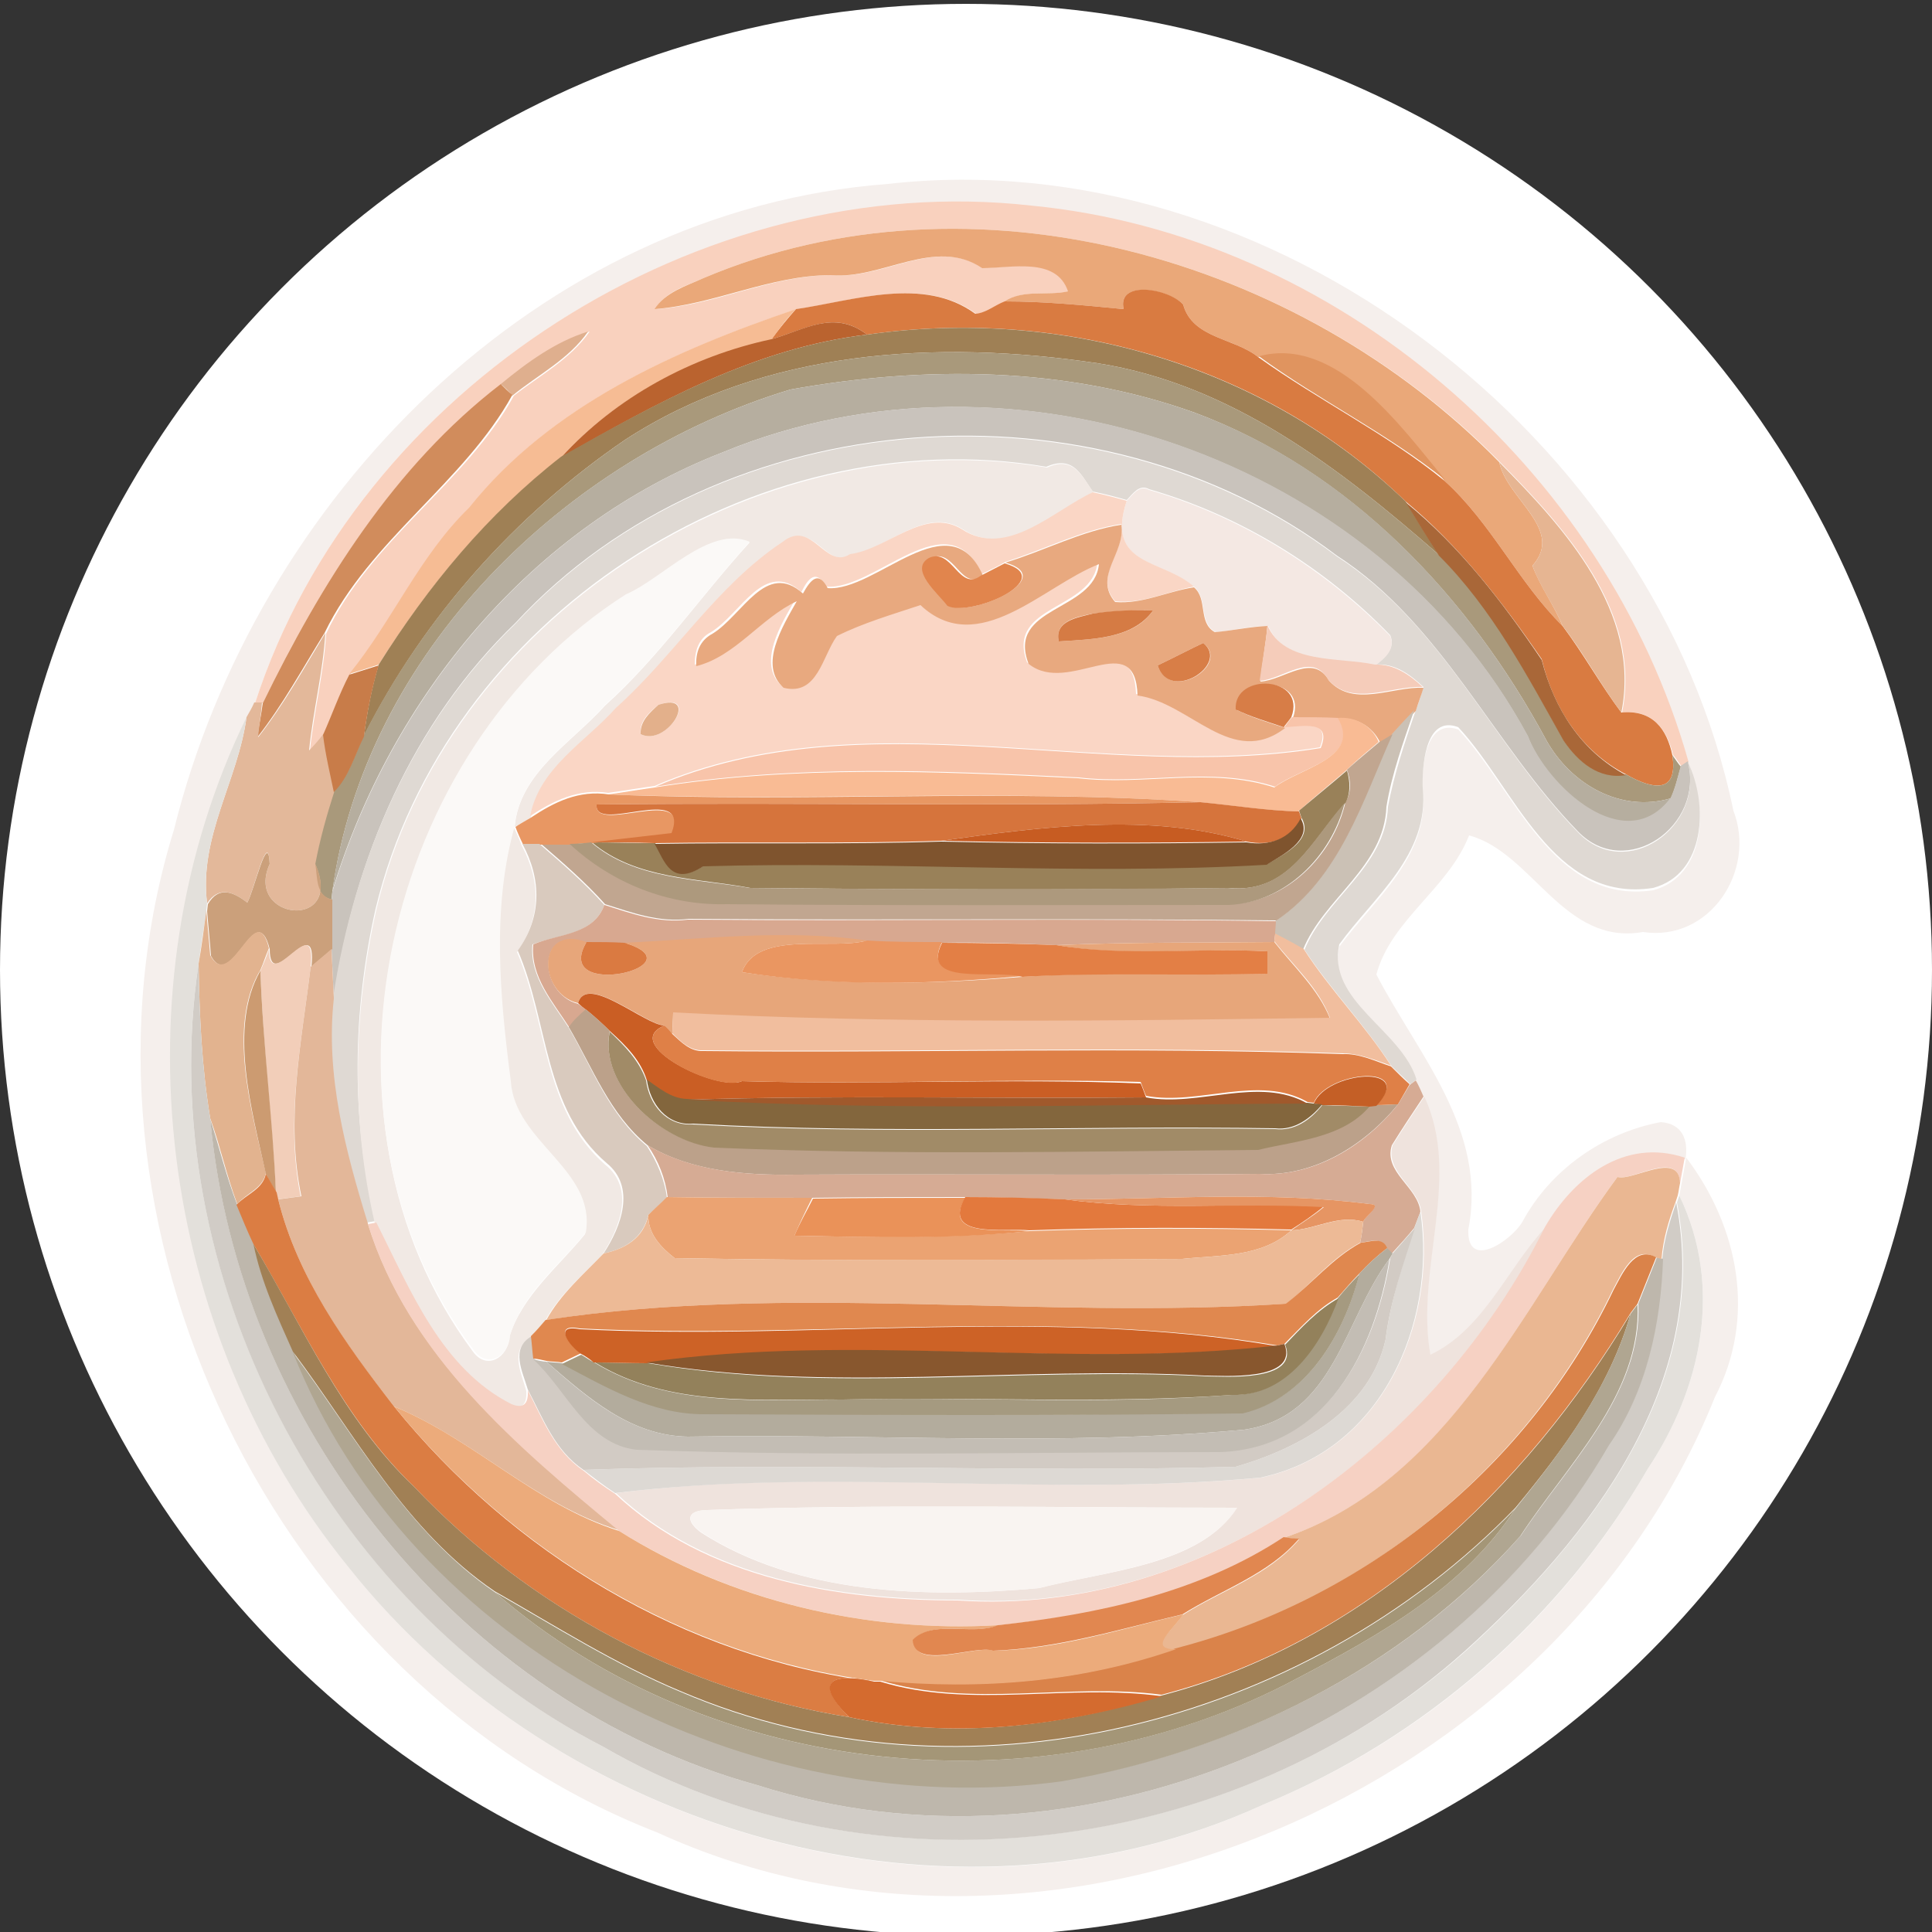 <?xml version="1.0" encoding="utf-8"?>
<!-- Generator: Adobe Illustrator 26.0.3, SVG Export Plug-In . SVG Version: 6.00 Build 0)  -->
<svg version="1.1" id="Layer_1" xmlns="http://www.w3.org/2000/svg" xmlns:xlink="http://www.w3.org/1999/xlink" x="0px" y="0px"
	 viewBox="0 0 250 250" style="enable-background:new 0 0 250 250;" xml:space="preserve">
<rect x="0" y="0" width="250" height="250" fill="#333333" stroke="none"/>
<style type="text/css">
	.st0{fill:#FFFFFF;}
	.st1{fill:#F5EFEC;}
	.st2{fill:#F9D1BE;}
	.st3{fill:#EAA879;}
	.st4{fill:#D97B41;}
	.st5{fill:#F6BC94;}
	.st6{fill:#BA632F;}
	.st7{fill:#9F8055;}
	.st8{fill:#DFAF8E;}
	.st9{fill:#E0945F;}
	.st10{fill:#A9997B;}
	.st11{fill:#B6AE9F;}
	.st12{fill:#D18C5C;}
	.st13{fill:#C9C3BC;}
	.st14{fill:#DFD9D3;}
	.st15{fill:#F1E9E4;}
	.st16{fill:#E6B592;}
	.st17{fill:#F4E8E3;}
	.st18{fill:#FAD6C5;}
	.st19{fill:#A96738;}
	.st20{fill:#E8A97F;}
	.st21{fill:#FBF9F7;}
	.st22{fill:#E1854D;}
	.st23{fill:#D57B44;}
	.st24{fill:#F5CCBA;}
	.st25{fill:#E3B89A;}
	.st26{fill:#D87E47;}
	.st27{fill:#C87C49;}
	.st28{fill:#D77D47;}
	.st29{fill:#E3B08B;}
	.st30{fill:#CBC1B5;}
	.st31{fill:#E3E0DB;}
	.st32{fill:#F8C4AA;}
	.st33{fill:#F9BB94;}
	.st34{fill:#C1A690;}
	.st35{fill:#998159;}
	.st36{fill:#E89763;}
	.st37{fill:#D6743C;}
	.st38{fill:#AD997D;}
	.st39{fill:#7F542E;}
	.st40{fill:#C75C22;}
	.st41{fill:#D9CABE;}
	.st42{fill:#CBA07B;}
	.st43{fill:#D8A890;}
	.st44{fill:#E2B38F;}
	.st45{fill:#E7A67A;}
	.st46{fill:#F1BE9E;}
	.st47{fill:#F2CEB9;}
	.st48{fill:#DA7A41;}
	.st49{fill:#EA9661;}
	.st50{fill:#E37F45;}
	.st51{fill:#E3B799;}
	.st52{fill:#D1CCC6;}
	.st53{fill:#CC9B71;}
	.st54{fill:#CA5E24;}
	.st55{fill:#BCA18A;}
	.st56{fill:#DF8047;}
	.st57{fill:#A18B67;}
	.st58{fill:#C45F26;}
	.st59{fill:#83663D;}
	.st60{fill:#D6AB94;}
	.st61{fill:#A0592C;}
	.st62{fill:#EFE3DD;}
	.st63{fill:#BEB7AC;}
	.st64{fill:#F6D1C3;}
	.st65{fill:#EAB792;}
	.st66{fill:#DB7D43;}
	.st67{fill:#EBA372;}
	.st68{fill:#EA9259;}
	.st69{fill:#E3793D;}
	.st70{fill:#E69563;}
	.st71{fill:#EDBA96;}
	.st72{fill:#DDD9D4;}
	.st73{fill:#D2CBC4;}
	.st74{fill:#E0884F;}
	.st75{fill:#A18055;}
	.st76{fill:#B3AC9D;}
	.st77{fill:#DA834A;}
	.st78{fill:#C3BDB4;}
	.st79{fill:#A59A80;}
	.st80{fill:#93815B;}
	.st81{fill:#B0A691;}
	.st82{fill:#CD6226;}
	.st83{fill:#88572E;}
	.st84{fill:#ECAB7B;}
	.st85{fill:#F9F4F1;}
	.st86{fill:#A49677;}
	.st87{fill:#E18750;}
	.st88{fill:#D46B2F;}
</style>
<circle class="st0" cx="125" cy="125.5" r="125"/>
<g id="_x23_f5efecff">
	<path class="st1" d="M114.9,23.8c49.6-5.6,99.4,32.7,109.4,81.1c3,7.7-3,17-11.7,15.7c-10.3,1.8-14.3-10.3-22.5-12.5
		c-2.7,6.9-10.1,10.9-12,18c5.4,10.4,14.4,20.1,11.9,33c-0.2,5.4,5.6,1.4,7-1c3.6-6.7,10.4-11.5,17.9-12.9c2.8,0.2,3.6,2.3,3.2,4.8
		c-7.8-2.6-14.5,2.5-18.1,9c-5,5.4-8,13.2-14.9,16.5c-2.1-11,4-22.9-0.8-33.4c-0.3-0.5-0.8-1.6-1-2.1c-2-6.5-11.6-10.2-10-17.5
		c4.5-6.1,11.7-11.7,10.8-20.2c-0.2-2.4,0.2-9.5,4.6-7.9c7.3,7.7,12.2,22.7,25.2,20.8c6.8-1.8,7.2-10.8,4.5-16.3
		c-10.6-38.1-45.5-68.3-85.1-72C90.7,21.8,46.2,50.1,33,91c-0.3,0.5-0.8,1.4-1,1.9c-17.2,35.3-11.5,79.6,13.2,110
		c27.2,34.2,77.8,49.3,118.3,30.6c20.8-8.5,38.5-23.9,49.7-43.4c7-10.5,9.8-23.6,4.1-35.4c0.1-0.4,0.2-1.2,0.3-1.6
		c0.2-1.1,0.4-2.2,0.6-3.3c6.8,9,9.1,20.7,3.7,31c-20.6,51.3-86,79.6-136.9,56.3c-49.6-19.3-78.2-78.9-62.5-129.7
		C33.1,64.6,69.6,27.2,114.9,23.8z"/>
</g>
<g id="_x23_f9d1beff">
	<path class="st2" d="M33,91c13.2-40.9,57.7-69.2,100.4-64.4c39.6,3.8,74.4,34,85.1,72l-0.9,0.6c-0.3-0.4-0.8-1.2-1.1-1.5
		c-0.8-3.3-2.6-5.9-6.6-5.5c2.6-13-7.4-23.9-15.8-32.4C168.1,33.3,125.9,21.2,91,36c-2.2,1-4.9,1.7-6.2,4c7.8-0.5,15-4.4,22.9-4.4
		c6.6,0.6,13.4-5,19.5-0.9c3.6-0.1,9.6-1.6,11.1,3c-2.6,0.6-5.8-0.3-8.2,1.3c-1.2,0.5-2.4,1.5-3.8,1.6c-6.7-4.9-15.7-1.7-23.2-0.6
		c-15.6,5.3-31.8,12.4-42.3,25.7c-6.4,6.3-10,14.6-15.5,21.6c-1.3,2.5-2.2,5.2-3.3,7.7c-0.6,0.7-1.2,1.5-1.9,2.2
		c0.5-5.1,1.8-10.1,2.1-15.2c5.7-12.1,18.1-19.5,24.3-30.8c3.3-2.6,7.3-4.7,9.8-8.3c-4.2,1.3-7.9,4-11.3,6.8
		C51,60.3,41.5,75.6,34,91L33,91z"/>
</g>
<g id="_x23_eaa879ff">
	<path class="st3" d="M91,36c34.9-14.8,77.1-2.7,103,23.8c1,4.8,8.5,8.7,4.3,13.4c1,2.7,2.8,5.1,3.9,7.8
		c-5.7-5.6-9.2-13.3-15.3-18.8c-5.6-6.9-14.1-18.7-24.1-16c-3.1-2.5-8.5-2.4-9.7-6.8c-1.9-2-8.6-3.2-7.7,0.6c-5.1-0.5-10.3-1-15.4-1
		c2.4-1.6,5.6-0.7,8.2-1.3c-1.5-4.5-7.4-3-11.1-3c-6.1-4.1-13,1.5-19.5,0.9c-7.9,0-15.1,3.8-22.9,4.4C86.1,37.8,88.8,37,91,36z"/>
</g>
<g id="_x23_d97b41ff">
	<path class="st4" d="M103,40c7.5-1.1,16.5-4.3,23.2,0.6c1.4-0.1,2.5-1.1,3.8-1.6c5.2,0,10.3,0.5,15.4,1c-0.9-3.8,5.8-2.7,7.7-0.6
		c1.2,4.4,6.6,4.3,9.7,6.8c7.8,5.6,16.6,9.9,24.1,16c6.1,5.5,9.6,13.2,15.3,18.8c2.7,3.6,4.9,7.6,7.6,11.2c4.1-0.4,5.9,2.2,6.6,5.5
		c0.8,5.2-2.7,4.4-6,2.5c-5.8-3-9.4-8.6-10.9-14.9c-5-7.3-10.7-14.7-17.6-20.4c-18.3-17.8-44.7-25.2-69.7-21.6
		c-4.3-3.3-8-0.6-12.4,0.6C100.8,42.6,101.9,41.2,103,40z"/>
</g>
<g id="_x23_f6bc94ff">
	<path class="st5" d="M60.7,65.7C71.3,52.4,87.4,45.3,103,40c-1.2,1.2-2.2,2.6-3.2,4c-10.2,2.2-20.1,7.4-27.2,15.2
		C63.1,66.5,55.4,75.9,49,86c-1.2,0.4-2.5,0.8-3.8,1.2C50.8,80.3,54.3,71.9,60.7,65.7z"/>
</g>
<g id="_x23_ba632fff">
	<path class="st6" d="M99.8,43.9c4.3-1.2,8.1-3.9,12.4-0.6C97.8,45,85,52.1,72.6,59.2C79.7,51.4,89.5,46.1,99.8,43.9z"/>
</g>
<g id="_x23_9f8055ff">
	<path class="st7" d="M112.2,43.3c25.1-3.6,51.4,3.9,69.7,21.6c1.4,2.3,2.8,4.6,4.3,6.9C173.4,60.6,159.3,49.7,142,47
		c-20.7-3.1-43.1-1.8-61.1,9.9c-14.2,9.7-26,22.9-33.8,38.3c0.4-3.1,1-6.2,1.9-9.2c6.4-10.2,14.1-19.5,23.6-26.9
		C85,52.1,97.8,45,112.2,43.3z"/>
</g>
<g id="_x23_dfaf8eff">
	<path class="st8" d="M64.8,49.7c3.4-2.8,7.1-5.5,11.3-6.8c-2.5,3.6-6.5,5.6-9.8,8.3C66,50.8,65.2,50,64.8,49.7z"/>
</g>
<g id="_x23_e0945fff">
	<path class="st9" d="M162.9,46.1c10-2.7,18.4,9.1,24.1,16C179.4,56,170.7,51.8,162.9,46.1z"/>
</g>
<g id="_x23_a9997bff">
	<path class="st10" d="M80.9,56.9c18-11.7,40.4-13,61.1-9.9c17.3,2.7,31.4,13.6,44.2,24.8c7,6.9,11.4,15.5,16.1,23.9
		c1.9,2.8,4.6,5.1,8.1,4.5c3.3,1.9,6.8,2.7,6-2.5c0.3,0.4,0.8,1.2,1.1,1.5c-0.4,1.4-0.7,2.8-1.3,4.1c-6.5,1.9-12.9-1.8-16.1-7.5
		c-10-18.6-25.4-34.9-45.5-42.4c-16.7-6-35-6.1-52.3-3c-29.2,8.8-55.1,34.2-59.3,65l-0.1,1c-2.2-0.5-1.9-2.9-2.2-4.6
		c0.6-3.2,1.5-6.4,2.5-9.5c2-1.9,2.7-4.7,3.9-7.2C54.9,79.8,66.7,66.6,80.9,56.9z"/>
</g>
<g id="_x23_b6ae9fff">
	<path class="st11" d="M102.3,50.4c17.3-3.1,35.6-3,52.3,3c20.1,7.4,35.5,23.8,45.5,42.4c3.2,5.7,9.6,9.4,16.1,7.5
		c-5.9,7.9-16.1-1.5-18.5-8C178.3,59.4,131.2,43,93.6,58.5c-24.8,9.6-43,31.7-50.6,56.8C47.3,84.5,73.1,59.2,102.3,50.4z"/>
</g>
<g id="_x23_d18c5cff">
	<path class="st12" d="M34,91C41.5,75.6,51,60.3,64.8,49.7c0.4,0.4,1.1,1.1,1.5,1.4c-6.2,11.3-18.5,18.8-24.3,30.8
		c-2.8,4.5-5.4,9.3-8.7,13.5C33.5,93.9,33.8,92.5,34,91z"/>
</g>
<g id="_x23_c9c3bcff">
	<path class="st13" d="M93.6,58.5c37.6-15.5,84.7,0.8,104.1,36.7c2.5,6.5,12.6,15.9,18.5,8c0.6-1.3,0.9-2.7,1.3-4.1l0.9-0.6
		c2.2,8.4-8,15.5-14.2,9.1c-11-11.3-17.6-26.9-31.2-35.7c-31-23.5-79.7-20.1-106.3,8.7c-13.3,12.8-20.9,30.5-23.5,48.6
		c-0.1-2.1-0.2-4.3-0.3-6.4c0-1.6,0-4.8,0-6.4l0.1-1C50.6,90.3,68.8,68.1,93.6,58.5z"/>
</g>
<g id="_x23_dfd9d3ff">
	<path class="st14" d="M66.7,80.7C93.3,51.9,141.9,48.5,173,72c13.7,8.8,20.2,24.4,31.2,35.7c6.2,6.5,16.4-0.7,14.2-9.1
		c2.7,5.5,2.3,14.5-4.5,16.3c-13,2-17.9-13-25.2-20.8c-4.4-1.7-4.7,5.5-4.6,7.9c0.9,8.6-6.4,14.1-10.8,20.2c-1.6,7.4,8,11,10,17.5
		l-0.8,0.6c-0.8-0.8-1.6-1.5-2.4-2.3c-3.4-5.3-7.9-9.9-11.3-15.1c2.7-6.7,10.5-10.7,10.8-18.5c0.8-4.3,2.2-8.4,3.6-12.5
		c0.4-1,0.7-2,1-3c-1.7-1.6-3.7-3.1-6.2-2.9c1.2-0.9,2.6-2.1,1.9-3.8c-8.5-8.8-19.4-15.5-31.2-18.9c-1.3-0.7-2.1,0.6-2.9,1.4
		c-1.4-0.4-2.9-0.8-4.4-1.1c-1.4-1.9-2.4-4.8-6-3.2c-38-6.4-77.8,19.7-86.8,57.2c-3,13.3-3.2,27.2,0,40.4l-1.1,0.2
		c-2.9-9.4-5.5-19.1-4.4-29.1C45.8,111.2,53.4,93.5,66.7,80.7z"/>
</g>
<g id="_x23_f1e9e4ff">
	<path class="st15" d="M48.7,117.7c8.9-37.4,48.8-63.6,86.8-57.2c3.5-1.6,4.6,1.3,6,3.2c-5,2.3-11.1,8.7-16.9,4.8
		c-4.8-3.1-9.7,2.5-14.4,3.3c-3.2,2.1-4.9-4.6-8.7-1.6C92.8,76,87.3,85,79.8,91.8c-3.9,4.4-9.9,7.7-11.1,14
		c-0.5,0.3-1.6,0.9-2.1,1.2c0.6-7,7.4-10.9,11.7-15.7c7-6.3,12.4-14.2,18.7-21.1c-5.2-2.2-11.3,4.8-16,6.8
		c-31.3,19.9-42.3,67.7-19.8,97.9c1.8,2.5,4.6,0.7,4.7-1.9c1.7-5.4,6.4-9.1,9.8-13.3c1.4-8.1-9.2-11.6-9.7-19.6
		c-1.3-10.8-2.5-22.4,0.5-33c0.3,0.6,0.8,1.7,1,2.3c2.5,4.6,2.5,9.5-0.6,13.8c4,9.2,3.3,20.4,11.4,27.5c3.9,3.1,1.9,8.2-0.4,11.7
		c-2.6,2.7-5.6,5.2-7.4,8.6c-0.7,0.7-1.3,1.4-1.9,2.1c-2.7,1.7-1.1,4.6-0.5,6.9c0.1,1.8-0.6,2.4-2.1,1.8
		c-9.2-4.7-13.2-14.8-17.5-23.5C45.4,144.9,45.7,131,48.7,117.7z"/>
</g>
<g id="_x23_e6b592ff">
	<path class="st16" d="M194,59.8c8.4,8.5,18.4,19.4,15.8,32.4c-2.7-3.6-4.8-7.6-7.6-11.2c-1.1-2.7-2.9-5-3.9-7.8
		C202.5,68.5,195,64.6,194,59.8z"/>
</g>
<g id="_x23_f4e8e3ff">
	<path class="st17" d="M145.8,64.8c0.8-0.8,1.6-2.1,2.9-1.4c11.8,3.4,22.6,10.1,31.2,18.9c0.7,1.7-0.7,2.9-1.9,3.8
		c-4.6-1-11.7,0-13.9-5.1c-2.3,0-4.5,0.6-6.8,0.8c-2.2-1.2-1-4.2-2.7-5.8C150.3,72.3,143,73.3,145.8,64.8z"/>
</g>
<g id="_x23_fad6c5ff">
	<path class="st18" d="M124.5,68.5c5.8,3.8,11.9-2.5,16.9-4.8c1.5,0.3,2.9,0.7,4.4,1.1c-2.8,8.5,4.6,7.5,8.7,11.1
		c-3.4,0.6-6.7,2.3-10.2,1.9c-2.9-3.3,1.4-6.4,0.8-10c-5.2,0.8-9.9,3.3-15,4.9c-1,0.6-2.1,1.1-3.1,1.6c-4.3-9.8-13.8,2.2-20.1,1.6
		c-1.3-2.3-2.3-1.1-3.2,0.7c-4.8-4.3-7.8,2.8-11.7,5.2c-1.6,0.8-2.1,2.4-2.1,4.2c5.2-1.3,8.3-6.2,13-8.4c-1.8,3.1-5,8.3-1.7,11.2
		c4.4,1.2,5-4.1,6.9-6.7c3.5-1.7,7.2-2.8,10.8-4c7.6,7,15.9-2.5,23.1-5.3c-0.6,6.2-11.9,5.4-9.1,12.9c5.1,4.2,13.8-4.9,14.1,4.1
		c6.7,0.9,12.1,9.5,19.1,4.2c2.4-0.1,6.2-1,4.7,2.7c-28.2,4.6-59.1-6.7-86.1,5c-1.5,0.2-4.5,0.7-6,0.9c-3.8-0.6-7.1,1-10.1,3
		c1.2-6.3,7.2-9.6,11.1-14c7.6-6.8,13-15.8,21.6-21.5c3.8-3,5.5,3.7,8.7,1.6C114.8,71.1,119.7,65.5,124.5,68.5 M85.2,91.2
		c-1.2,1-2.5,2.1-2.3,3.8C86.3,96.7,90.8,89.3,85.2,91.2z"/>
</g>
<g id="_x23_a96738ff">
	<path class="st19" d="M181.9,65c7,5.7,12.6,13,17.6,20.4c1.6,6.3,5.1,11.8,10.9,14.9c-3.5,0.6-6.2-1.7-8.1-4.5
		c-4.7-8.4-9.2-17-16.1-23.9C184.7,69.6,183.3,67.3,181.9,65z"/>
</g>
<g id="_x23_e8a97fff">
	<path class="st20" d="M130.1,72.8c5-1.5,9.8-4.1,15-4.9c0.6,3.6-3.7,6.7-0.8,10c3.5,0.3,6.8-1.4,10.2-1.9c1.8,1.5,0.5,4.6,2.7,5.8
		c2.3-0.2,4.5-0.7,6.8-0.8c-0.2,2.4-0.7,4.8-0.9,7.2c3.1-0.2,6.8-3.8,8.9-0.1c3.2,3.5,8.2,0.7,12.2,0.9c-0.3,1-0.7,2-1,3
		c-1,1-2,2.1-2.9,3.1c-0.4,0.2-1.2,0.7-1.7,1c-1-2.1-3.1-3.3-5.3-3.1c-2-0.1-4-0.1-6-0.1c2-5.4-7.4-5.8-7.2-1c2,1,4.1,1.6,6.2,2.3
		c-6.9,5.3-12.3-3.3-19.1-4.2c-0.3-9-8.9,0.1-14.1-4.1c-2.9-7.5,8.5-6.7,9.1-12.9c-7.2,2.8-15.6,12.3-23.1,5.3
		c-3.6,1.2-7.4,2.3-10.8,4c-1.9,2.6-2.5,7.8-6.9,6.7c-3.3-2.9-0.1-8,1.7-11.2c-4.7,2.2-7.9,7.1-13,8.4c-0.1-1.7,0.4-3.3,2.1-4.2
		c3.9-2.4,6.9-9.5,11.7-5.2c1-1.8,2-3,3.2-0.7c6.3,0.5,15.8-11.4,20.1-1.6c-2.9,2.1-3.7-3.7-6.7-2.3c-2.6,1.6,1.1,4.7,2.5,6.2
		C125.7,79.8,137.1,74.8,130.1,72.8 M141.4,79.4c-1.9,0.4-5,0.9-4.4,3.6c4-0.3,9.6-0.2,12.2-4C146.6,78.9,144,79.1,141.4,79.4
		 M155.7,83.2c-1.5,0.7-4.4,2.2-5.9,2.9C151.4,91,159.3,86,155.7,83.2z"/>
</g>
<g id="_x23_fbf9f7ff">
	<path class="st21" d="M81,76.9c4.7-2,10.8-9,16-6.8c-6.3,7-11.7,14.8-18.7,21.1c-4.2,4.8-11.1,8.7-11.7,15.7
		c-3,10.7-1.9,22.2-0.5,33c0.5,7.9,11.1,11.5,9.7,19.6c-3.5,4.3-8.2,7.9-9.8,13.3c-0.1,2.6-2.9,4.4-4.7,1.9
		C38.6,144.6,49.6,96.9,81,76.9z"/>
</g>
<g id="_x23_e1854dff">
	<path class="st22" d="M120.2,72.2c3-1.4,3.9,4.4,6.7,2.3c1-0.5,2.1-1.1,3.1-1.6c7,2-4.4,7-7.4,5.5
		C121.4,76.8,117.6,73.7,120.2,72.2z"/>
</g>
<g id="_x23_d57b44ff">
	<path class="st23" d="M141.4,79.4c2.6-0.4,5.2-0.5,7.8-0.4c-2.7,3.8-8.2,3.7-12.2,4C136.4,80.3,139.5,79.9,141.4,79.4z"/>
</g>
<g id="_x23_f5ccbaff">
	<path class="st24" d="M164,80.9c2.2,5.1,9.3,4.1,13.9,5.1c2.5-0.1,4.5,1.3,6.2,2.9c-4-0.2-9,2.6-12.2-0.9c-2.1-3.8-5.8-0.1-8.9,0.1
		C163.3,85.7,163.8,83.3,164,80.9z"/>
</g>
<g id="_x23_e3b89aff">
	<path class="st25" d="M33.4,95.4c3.3-4.2,5.9-8.9,8.7-13.5c-0.3,5.1-1.6,10.1-2.1,15.2c0.7-0.7,1.3-1.4,1.9-2.2
		c0.3,2.5,0.8,4.9,1.4,7.4c-1,3.1-1.9,6.3-2.5,9.5c3.8,8.7-9.2,7.3-5.9,0c-0.2-4.7-2,3.3-2.9,5c-1.8-1.4-3.7-2.2-5.2,0.1
		c-1.1-8.6,4-15.9,5.1-24.1c0.3-0.5,0.8-1.4,1-1.9l1,0C33.8,92.5,33.5,93.9,33.4,95.4z"/>
</g>
<g id="_x23_d87e47ff">
	<path class="st26" d="M155.7,83.2c3.5,2.8-4.4,7.8-5.9,2.9C151.3,85.4,154.2,83.9,155.7,83.2z"/>
</g>
<g id="_x23_c87c49ff">
	<path class="st27" d="M45.2,87.3c1.3-0.4,2.5-0.8,3.8-1.2c-0.9,3-1.5,6.1-1.9,9.2c-1.2,2.4-1.9,5.2-3.9,7.2
		c-0.5-2.4-1.1-4.9-1.4-7.4C43,92.4,43.9,89.8,45.2,87.3z"/>
</g>
<g id="_x23_d77d47ff">
	<path class="st28" d="M159.9,91.8c-0.3-4.8,9.2-4.4,7.2,1c-0.2,0.3-0.7,0.9-1,1.3C164.1,93.4,161.9,92.8,159.9,91.8z"/>
</g>
<g id="_x23_e3b08bff">
	<path class="st29" d="M85.2,91.2c5.5-1.8,1.1,5.5-2.3,3.8C82.8,93.3,84.1,92.2,85.2,91.2z"/>
</g>
<g id="_x23_cbc1b5ff">
	<path class="st30" d="M180.1,95c1-1.1,1.9-2.1,2.9-3.1c-1.4,4.1-2.9,8.2-3.6,12.5c-0.3,7.8-8.1,11.8-10.8,18.5
		c-1.2-0.7-2.4-1.4-3.7-2c0-0.4,0.1-1.3,0.1-1.7C173.4,113.5,176.2,103.7,180.1,95z"/>
</g>
<g id="_x23_e3e0dbff">
	<path class="st31" d="M45.1,202.8c-24.7-30.4-30.4-74.7-13.2-110c-1.1,8.2-6.2,15.5-5.1,24.1l-0.1,0.9c-0.3,2.3-0.7,4.6-1,6.9
		c-6,39.8,16.4,82.7,52.3,101.3c35,20.2,81.7,14.3,111.7-12.4c16.1-14.6,31.8-34.7,27.3-58l0.3-0.9c5.7,11.8,2.9,24.9-4.1,35.4
		c-11.2,19.4-29,34.9-49.7,43.4C123,252.1,72.3,237.1,45.1,202.8z"/>
</g>
<g id="_x23_f8c4aaff">
	<path class="st32" d="M166.2,94.1c0.2-0.3,0.7-1,1-1.3c2,0,4,0,6,0.1c3,5.2-5.1,6.5-8.2,8.9c-8.3-2.7-16.9-0.2-25.4-1.2
		c-18.2-0.9-36.7-1.7-54.8,1.2c27-11.7,57.9-0.4,86.1-5C172.4,93.1,168.6,94,166.2,94.1z"/>
</g>
<g id="_x23_f9bb94ff">
	<path class="st33" d="M173.1,92.9c2.3-0.2,4.4,1,5.3,3.1c-1.4,1.2-2.9,2.4-4.2,3.7c-2.1,1.8-4.2,3.5-6.2,5.3
		c-4.3-0.1-8.6-0.8-12.8-1.2c-25.4-1.8-51,0-76.5-1c1.5-0.2,4.5-0.7,6-0.9c18.1-2.9,36.5-2.1,54.8-1.2c8.5,1,17.1-1.5,25.4,1.2
		C168.1,99.4,176.2,98.1,173.1,92.9z"/>
</g>
<g id="_x23_c1a690ff">
	<path class="st34" d="M178.5,96c0.4-0.2,1.2-0.7,1.7-1c-3.9,8.7-6.8,18.5-15,24.1c-25.4-0.3-50.8,0-76.1-0.2
		c-3.8,0.5-7.3-0.8-10.8-1.9c-2.6-2.9-5.5-5.4-8.4-7.9c1.3,0,2.6,0,3.9,0c5.4,5.1,12.8,8,20.3,7.8c21.7,0.2,43.3,0.1,65,0.1
		c7.3-0.2,13.4-6.2,15-13.2c0.8-1.3,0.7-2.8,0.2-4.2C175.6,98.4,177.1,97.2,178.5,96z"/>
</g>
<g id="_x23_998159ff">
	<path class="st35" d="M174.3,99.7c0.4,1.4,0.5,2.9-0.2,4.2c-4.4,4.8-7.2,11.8-15.1,11c-20.6,0.3-41.3,0.2-61.9,0
		c-6.9-1.3-14.8-1.1-20.5-5.9c2.7,0,5.4,0.1,8.2,0.1c1.3,2.2,2.1,5.6,6.3,2.9c24.3-0.7,48.6,1.2,72.9-0.2c2-1.2,6.1-3.1,4.4-6
		l-0.3-0.9C170.1,103.2,172.2,101.5,174.3,99.7z"/>
</g>
<g id="_x23_e89763ff">
	<path class="st36" d="M68.7,105.8c3-2,6.2-3.6,10.1-3c25.5,1.1,51-0.8,76.5,1c-26,0.6-52.1,0-78.1,0.3c-0.4,4,12.3-2.8,9.8,3.8
		c-2.6,0.3-7.8,0.9-10.4,1.2c-0.7,0-2.1,0.1-2.8,0.2c-1.3,0-2.6,0-3.9,0c-0.5,0-1.6,0-2.2,0c-0.3-0.6-0.8-1.7-1-2.3
		C67.1,106.7,68.2,106.1,68.7,105.8z"/>
</g>
<g id="_x23_d6743cff">
	<path class="st37" d="M77.2,104.1c26-0.3,52.1,0.3,78.1-0.3c4.3,0.4,8.5,1.1,12.8,1.2l0.3,0.9c-1.4,2.8-4.1,3.6-7.1,3
		c-12.4-3.8-26.7-1.9-39.5-0.1c-12.3,0.4-24.7,0.1-37.1,0.3c-2.7-0.1-5.4-0.1-8.2-0.1c2.6-0.3,7.8-0.9,10.4-1.2
		C89.4,101.2,76.8,108,77.2,104.1z"/>
</g>
<g id="_x23_ad997dff">
	<path class="st38" d="M158.9,114.9c7.9,0.8,10.8-6.2,15.1-11c-1.7,6.9-7.7,12.9-15,13.2c-21.7,0-43.3,0.1-65-0.1
		c-7.5,0.2-14.8-2.7-20.3-7.8c0.7,0,2.1-0.1,2.8-0.2c5.6,4.8,13.6,4.7,20.5,5.9C117.7,115.1,138.3,115.1,158.9,114.9z"/>
</g>
<g id="_x23_7f542eff">
	<path class="st39" d="M168.3,105.9c1.7,2.8-2.5,4.8-4.4,6c-24.3,1.4-48.6-0.5-72.9,0.2c-4.2,2.7-5-0.7-6.3-2.9
		c12.3-0.2,24.7,0.1,37.1-0.3c13.2,0.3,26.3,0.3,39.5,0.1C164.2,109.5,166.9,108.6,168.3,105.9z"/>
</g>
<g id="_x23_c75c22ff">
	<path class="st40" d="M121.8,108.8c12.8-1.8,27.1-3.7,39.5,0.1C148.1,109.1,134.9,109.1,121.8,108.8z"/>
</g>
<g id="_x23_d9cabeff">
	<path class="st41" d="M67.6,109.2c0.5,0,1.6,0,2.2,0c2.9,2.5,5.8,5,8.4,7.9c-1.4,3.9-5.9,3.8-9.3,5.1c-0.4,4.2,2.6,7.5,4.7,10.8
		c3.1,5.3,5.2,11.2,10.1,15.3c1.3,2,2.3,4.3,2.6,6.7c-0.8,0.7-1.6,1.5-2.4,2.2c-0.7,3-3,4.4-5.8,5c2.3-3.5,4.2-8.6,0.4-11.7
		C70.3,143.5,71,132.2,67,123C70.1,118.7,70.1,113.8,67.6,109.2z"/>
</g>
<g id="_x23_cba07bff">
	<path class="st42" d="M32,116.8c0.9-1.6,2.7-9.6,2.9-5c-3.3,7.3,9.7,8.7,5.9,0c0.3,1.7,0,4.1,2.2,4.6c0,1.6,0,4.8,0,6.4
		c-0.9,0.8-1.8,1.5-2.7,2.3c0.8-7.8-5.4,3.9-5.4-2.3c-1.8-7-4.9,5.8-7.6,0.9c-0.1-1.5-0.4-4.4-0.5-5.8l0.1-0.9
		C28.3,114.6,30.2,115.4,32,116.8z"/>
</g>
<g id="_x23_d8a890ff">
	<path class="st43" d="M78.2,117.1c3.5,1.1,7,2.4,10.8,1.9c25.4,0.2,50.7-0.2,76.1,0.2c0,0.4-0.1,1.3-0.1,1.7l-0.1,1
		c-9.4,0.1-18.8,0-28.2,0.4c-4.9-0.2-9.9-0.4-14.8-0.3c-3.2,0-6.4,0-9.7-0.2c-10.4-1.5-20.9-0.2-31.4,0.3c-1.7,0-3.3-0.1-4.9-0.1
		c-6.6-2.4-6.2,6.6-1.1,7.9c0.3,0.2,0.8,0.6,1.1,0.8c-0.9,0.6-1.6,1.4-2.2,2.3c-2.1-3.3-5.1-6.6-4.7-10.8
		C72.3,120.8,76.8,121,78.2,117.1z"/>
</g>
<g id="_x23_e2b38fff">
	<path class="st44" d="M25.7,124.7c0.4-2.3,0.7-4.6,1-6.9c0.1,1.5,0.4,4.4,0.5,5.8c2.7,5,5.9-7.8,7.6-0.9c-0.4,0.9-0.7,1.9-1.1,2.8
		c-4.3,7.2-1.2,18.1,0.7,26.3c-0.4,2-2.5,2.6-3.7,4c-1.4-3.7-2.2-7.5-3.5-11.1C26.1,138.1,25.8,131.4,25.7,124.7z"/>
</g>
<g id="_x23_e7a67aff">
	<path class="st45" d="M80.8,122c10.4-0.5,20.9-1.8,31.4-0.3c-4.5,1.3-14.2-1.4-16.2,4.1c12,1.8,24.3,1.6,36.3,0.6
		c10.6-0.7,21.1-0.2,31.7-0.4c0-0.7,0-2.2,0-2.9c-9.1-0.5-18.3,0.8-27.3-0.8c9.4-0.4,18.8-0.3,28.2-0.4c2.5,3.2,5.7,6.1,7.2,9.9
		c-28.3,0.4-56.8,0.8-85-0.7c0,0.7-0.1,2-0.1,2.7c-0.2-0.3-0.8-0.8-1-1.1c-2.5-0.1-10.1-6.8-11.2-2.9c-5.2-1.2-5.5-10.3,1.1-7.9
		C71.3,129.6,90.8,125,80.8,122z"/>
</g>
<g id="_x23_f1be9eff">
	<path class="st46" d="M165,120.8c1.2,0.6,2.5,1.3,3.7,2c3.4,5.3,7.9,9.8,11.3,15.1c-2-0.7-4.1-1.6-6.3-1.6
		c-27.6-1-55.1-0.1-82.7-0.4c-1.7,0.1-2.9-1.1-4-2.2c0-0.7,0.1-2.1,0.1-2.7c28.3,1.5,56.8,1.1,85,0.7c-1.5-3.9-4.7-6.7-7.2-9.9
		L165,120.8z"/>
</g>
<g id="_x23_f2ceb9ff">
	<path class="st47" d="M34.8,122.8c0,6.2,6.2-5.5,5.4,2.3c-1.2,9.9-3.3,19.7-1.3,29.7c-0.7,0.1-2.2,0.3-3,0.4l-0.2-0.9
		c-0.5-9.6-1.7-19.1-2-28.7C34.1,124.7,34.5,123.8,34.8,122.8z"/>
</g>
<g id="_x23_da7a41ff">
	<path class="st48" d="M75.9,121.9c1.7,0,3.3,0,4.9,0.1C90.8,125,71.3,129.6,75.9,121.9z"/>
</g>
<g id="_x23_ea9661ff">
	<path class="st49" d="M96,125.8c2-5.5,11.7-2.8,16.2-4.1c3.2,0.2,6.4,0.2,9.7,0.2c-2.9,5.7,6.8,3.4,10.4,4.4
		C120.3,127.4,108,127.7,96,125.8z"/>
</g>
<g id="_x23_e37f45ff">
	<path class="st50" d="M121.9,122c4.9,0,9.9,0.1,14.8,0.3c9,1.5,18.2,0.3,27.3,0.8c0,0.7,0,2.2,0,2.9c-10.6,0.3-21.1-0.2-31.7,0.4
		C128.6,125.4,119,127.7,121.9,122z"/>
</g>
<g id="_x23_e3b799ff">
	<path class="st51" d="M40.2,125.1c0.9-0.8,1.8-1.5,2.7-2.3c0.1,2.2,0.2,4.3,0.3,6.4c-1.1,9.9,1.5,19.7,4.4,29.1
		c5.2,16.9,19.3,28.8,32.5,39.7C69.3,194.7,61.4,186.3,51,182c-6.3-8-12.5-16.7-15-26.8c0.7-0.1,2.2-0.3,3-0.4
		C36.9,144.8,39,135,40.2,125.1z"/>
</g>
<g id="_x23_d1ccc6ff">
	<path class="st52" d="M78,226c-35.9-18.5-58.3-61.4-52.3-101.3c0.1,6.7,0.4,13.4,1.5,20c3.6,39.4,32.3,75.7,70.8,86.3
		c41,13.1,88.8-7,110.1-44c5-7,6.7-15.7,7-24.1c0.2-2.5,1-5,1.8-7.3c4.5,23.3-11.1,43.4-27.3,58C159.7,240.4,112.9,246.2,78,226z"/>
</g>
<g id="_x23_cc9b71ff">
	<path class="st53" d="M34.4,151.9c-1.8-8.2-4.9-19-0.7-26.3c0.3,9.6,1.6,19.1,2,28.7C35.3,153.5,34.8,152.7,34.4,151.9z"/>
</g>
<g id="_x23_ca5e24ff">
	<path class="st54" d="M74.8,129.8c1.1-3.9,8.7,2.9,11.2,2.9c-5.9,2.4,6.9,8.6,10,7.2c17.2,0.5,34.4-0.4,51.6,0.3
		c0.2,0.4,0.5,1.3,0.7,1.8c-19.8,0.2-39.7-0.3-59.5,0.3c-2-0.1-3.5-1.4-5.1-2.5c-0.8-2.6-2.7-4.5-4.7-6.3c-1-1-2-1.9-3.1-2.8
		C75.6,130.5,75.1,130.1,74.8,129.8z"/>
</g>
<g id="_x23_bca18aff">
	<path class="st55" d="M73.6,132.9c0.6-0.9,1.4-1.6,2.2-2.3c1.1,0.9,2.1,1.8,3.1,2.8c-1.4,6.9,6.4,14.3,13.5,15
		c23.4,1,47,0.4,70.4,0.3c4.9-1.3,10.8-1.5,14.4-5.6l0.9-0.1c0.7,0,2.1-0.1,2.8-0.1c-4.3,5.3-10.9,9.4-17.9,9c-20,0.2-40,0-60,0.1
		c-6.5,0.1-13.5-0.4-19.2-3.8C78.9,144.2,76.7,138.2,73.6,132.9z"/>
</g>
<g id="_x23_df8047ff">
	<path class="st56" d="M96,139.9c-3.1,1.5-15.9-4.8-10-7.2c0.3,0.3,0.8,0.8,1,1.1c1.1,1,2.3,2.3,4,2.2c27.6,0.3,55.1-0.6,82.7,0.4
		c2.2-0.1,4.2,0.9,6.3,1.6c0.8,0.8,1.6,1.6,2.4,2.3c-0.5,0.9-1,1.7-1.5,2.6c-0.7,0-2.1,0.1-2.8,0.1c5.2-5.5-6.4-4.4-8.1-0.3
		l-0.8-0.1c-6.3-3.6-14.1,0.5-20.9-0.8c-0.2-0.4-0.5-1.3-0.7-1.8C130.4,139.5,113.2,140.4,96,139.9z"/>
</g>
<g id="_x23_a18b67ff">
	<path class="st57" d="M92.4,148.5c-7.1-0.8-14.9-8.2-13.5-15c1.9,1.8,3.8,3.7,4.7,6.3c0.4,3.1,2.6,5.9,6,5.7
		c25.1,1.4,50.3,0.2,75.4,0.6c2.5,0.3,4.6-1.2,6.1-3.1c2.1,0.1,4.1,0.1,6.1,0.2c-3.5,4.1-9.5,4.4-14.4,5.6
		C139.4,149,115.9,149.5,92.4,148.5z"/>
</g>
<g id="_x23_c45f26ff">
	<path class="st58" d="M170,142.8c1.7-4.2,13.3-5.2,8.1,0.3l-0.9,0.1c-2-0.1-4.1-0.2-6.1-0.2L170,142.8z"/>
</g>
<g id="_x23_83663dff">
	<path class="st59" d="M89.7,145.4c-3.4,0.3-5.6-2.6-6-5.7c1.6,1.1,3.1,2.4,5.1,2.5c26.7,1.5,53.6,0.6,80.4,0.5l0.8,0.1l1.1,0.1
		c-1.5,1.8-3.6,3.4-6.1,3.1C139.9,145.6,114.7,146.8,89.7,145.4z"/>
</g>
<g id="_x23_d6ab94ff">
	<path class="st60" d="M182.4,140.4l0.8-0.6c0.3,0.5,0.8,1.6,1,2.1c-1.4,2.1-2.8,4.2-4.1,6.3c-1.1,3.5,3.4,5.4,3.7,8.6
		c-0.2,0.5-0.6,1.6-0.8,2.1c-0.9,1.1-1.9,2.2-2.9,3.3l-0.7-0.7c-0.7-1.5-2.2-0.8-3.4-0.7c0.2-0.9,0.3-1.8,0.4-2.7
		c0.2-0.7,2.6-2.3,0.8-2.3c-13.1-1.7-26.3-0.6-39.4-0.6c-4.3-0.1-8.6-0.3-12.9-0.3c-6.6,0-13.2,0-19.7,0.1c-6.3,0-12.6,0-18.8-0.1
		c-0.3-2.4-1.2-4.7-2.6-6.7c5.8,3.4,12.7,3.9,19.2,3.8c20-0.1,40,0.1,60-0.1c7,0.4,13.6-3.6,17.9-9
		C181.4,142.1,181.9,141.2,182.4,140.4z"/>
</g>
<g id="_x23_a0592cff">
	<path class="st61" d="M148.3,142c6.8,1.3,14.6-2.8,20.9,0.8c-26.8,0.1-53.7,1-80.4-0.5C108.6,141.7,128.4,142.2,148.3,142z"/>
</g>
<g id="_x23_efe3ddff">
	<path class="st62" d="M184.3,141.9c4.9,10.4-1.2,22.4,0.8,33.4c6.9-3.3,9.9-11.1,14.9-16.5c-13.8,27.8-43.8,50.5-76,48.2
		c-15.5,0-32.6-2.8-44.3-13.8c27.6-3.5,55.8,0.6,83.5-2c15.5-3.3,22.8-19.8,20.7-34.4c-0.3-3.1-4.7-5.1-3.7-8.6
		C181.5,146.1,182.9,144,184.3,141.9 M91.4,195.4c-2.7,0.1-2.6,1.5-0.7,2.9c12.6,8.1,29.2,8.5,43.7,7.2c8.5-2.2,21-2.9,25.6-10.4
		C137.1,195.1,114.2,194.6,91.4,195.4z"/>
</g>
<g id="_x23_beb7acff">
	<path class="st63" d="M27.2,144.8c1.2,3.7,2.1,7.5,3.5,11.1c0.7,1.7,1.4,3.4,2.2,5.1c1,4.9,3.1,9.4,5.1,13.9
		c15.2,38.4,59.3,61,99.5,55.5c22.5-3.9,44.1-14.5,59.3-31.7c6-9.1,15.7-18.3,15.2-30c0.8-2,1.6-4,2.4-6l0.8,0.2
		c-0.3,8.4-2.1,17.1-7,24.1C186.8,224,139,244.1,98,231C59.5,220.4,30.8,184.1,27.2,144.8z"/>
</g>
<g id="_x23_f6d1c3ff">
	<path class="st64" d="M199.9,158.8c3.7-6.4,10.3-11.6,18.1-9c-0.2,1.1-0.4,2.2-0.6,3.3c-0.2-4.4-6.2-0.2-8.1-0.8
		c-12.1,16.4-21.7,39.6-43.2,46.7c-10.9,7.2-24.1,10-36.9,11.3c-17.1,1-34.5-3.1-49.1-12.2c-13.2-10.9-27.3-22.8-32.5-39.7l1.1-0.2
		c4.4,8.7,8.4,18.9,17.5,23.5c1.5,0.6,2.2,0,2.1-1.8c1.9,3.7,3.5,7.9,7.2,10.4c1.3,1.1,2.7,2.1,4.1,3c11.7,11,28.9,13.8,44.3,13.8
		C156.2,209.3,186.1,186.6,199.9,158.8z"/>
</g>
<g id="_x23_eab792ff">
	<path class="st65" d="M209.3,152.3c1.9,0.6,8-3.5,8.1,0.8c-0.1,0.4-0.2,1.2-0.3,1.6l-0.3,0.9c-0.9,2.4-1.6,4.8-1.8,7.3l-0.8-0.2
		c-2.8-1.7-4.4,2.2-5.5,4.2c-10.9,22.8-32.2,40.2-56.6,46.6c-4.1,0.1,0-2.9,0.9-4.5c5-3.2,11.1-5.1,15.1-9.8c-0.5-0.1-1.5-0.2-2-0.2
		C187.6,191.8,197.2,168.7,209.3,152.3z"/>
</g>
<g id="_x23_db7d43ff">
	<path class="st66" d="M34.4,151.9c0.5,0.8,0.9,1.6,1.4,2.4l0.2,0.9c2.5,10.1,8.7,18.7,15,26.8c15.3,18.9,37.5,32.5,62.1,35.6
		c-7.5-1.6-6.5,1.4-3.2,4.6c-21.3-3.4-41.4-14.1-56.3-29.8c-9.2-8.8-14.5-20.8-20.8-31.4c-0.8-1.7-1.5-3.4-2.2-5.1
		C31.9,154.5,34,153.9,34.4,151.9z"/>
</g>
<g id="_x23_eba372ff">
	<path class="st67" d="M86.3,154.9c6.3,0.1,12.6,0.1,18.8,0.1c-0.8,1.6-1.6,3.2-2.3,4.9c10.1,0.2,20.3,0.4,30.4-0.6
		c11.3-0.4,22.6-0.4,33.9-0.1c-3.8,3.5-9.3,3.2-14.1,3.7c-21.9,0.2-43.8,0.3-65.7-0.1c-1.8-1.4-3.5-3.2-3.4-5.6
		C84.7,156.4,85.5,155.7,86.3,154.9z"/>
</g>
<g id="_x23_ea9259ff">
	<path class="st68" d="M105.2,155.1c6.6-0.1,13.2-0.1,19.7-0.1c-3.1,5.3,4.9,3.9,8.3,4.3c-10.1,1.1-20.2,0.8-30.4,0.6
		C103.5,158.2,104.4,156.7,105.2,155.1z"/>
</g>
<g id="_x23_e3793dff">
	<path class="st69" d="M124.9,154.9c4.3,0,8.6,0.1,12.9,0.3c11.1,1.5,22.3,0.4,33.5,0.9c-1.3,1.1-2.8,2.1-4.2,3
		c-11.3-0.3-22.6-0.3-33.9,0.1C129.8,158.9,121.8,160.3,124.9,154.9z"/>
</g>
<g id="_x23_e69563ff">
	<path class="st70" d="M137.8,155.2c13.1,0,26.4-1.1,39.4,0.6c1.9,0-0.6,1.6-0.8,2.3c-3.2-1-6.2,1-9.3,1.1c1.4-1,2.9-1.9,4.2-3
		C160.1,155.6,148.9,156.7,137.8,155.2z"/>
</g>
<g id="_x23_edba96ff">
	<path class="st71" d="M78.1,162.2c2.8-0.6,5.2-2,5.8-5c-0.1,2.4,1.6,4.2,3.4,5.6c21.9,0.4,43.8,0.2,65.7,0.1
		c4.8-0.5,10.3-0.2,14.1-3.7c3.2-0.1,6.2-2.1,9.3-1.1c-0.1,0.9-0.2,1.8-0.4,2.7c-3.7,2-6.3,5.3-9.5,7.9c-31.9,2.1-64.3-2.7-95.8,2.1
		C72.5,167.5,75.5,164.9,78.1,162.2z"/>
</g>
<g id="_x23_ddd9d4ff">
	<path class="st72" d="M183,158.9c0.2-0.5,0.6-1.6,0.8-2.1c2.1,14.6-5.1,31.1-20.7,34.4c-27.7,2.6-55.9-1.4-83.5,2
		c-1.4-0.9-2.8-2-4.1-3c28-1,56.3,0.4,84.4-0.4c8.3-2.4,17.4-7.4,19.4-16.5C179.9,168.4,181.5,163.7,183,158.9z"/>
</g>
<g id="_x23_d2cbc4ff">
	<path class="st73" d="M180.2,162.2c1-1.1,1.9-2.2,2.9-3.3c-1.5,4.7-3.2,9.4-3.8,14.4c-2,9.1-11.1,14.1-19.4,16.5
		c-28.1,0.8-56.4-0.6-84.4,0.4c-3.7-2.5-5.2-6.6-7.2-10.4c-0.7-2.4-2.3-5.3,0.5-6.9c0.1,0.7,0.2,2.2,0.3,2.9
		c4.3,3.9,6.9,10.9,13.4,11.7c25.1,0.9,50.3,0.3,75.5,0.3c13.7-0.5,20-13.2,21.9-25L180.2,162.2z"/>
</g>
<g id="_x23_e0884fff">
	<path class="st74" d="M176.1,160.8c1.2-0.1,2.8-0.8,3.4,0.7c-1.3,1-2.5,2.1-3.6,3.3c-1,1-1.9,2.1-2.8,3.1c-2.7,1.5-4.7,3.8-6.9,6
		l-0.9,0.2c-29.6-5-60.3-0.7-90.3-2.2c-3.5-0.7-1.3,2.2,0.2,3.2c-0.6,0.3-1.9,0.9-2.5,1.2c-0.5-0.1-1.5-0.1-2-0.2
		c-0.4-0.1-1.3-0.3-1.7-0.3c-0.1-0.7-0.2-2.2-0.3-2.9c0.7-0.7,1.3-1.4,1.9-2.1c31.6-4.8,64,0,95.8-2.1
		C169.8,166.1,172.4,162.8,176.1,160.8z"/>
</g>
<g id="_x23_a18055ff">
	<path class="st75" d="M32.8,161c6.3,10.5,11.5,22.6,20.8,31.4c14.9,15.7,35,26.4,56.3,29.8c13.4,2.9,27.4,1.2,40.4-2.8
		c26.3-6.9,47-26.6,60.7-49.4c-2.7,9.5-8.7,17.6-14.9,25.1c-27.3,28.2-71.5,39.4-108.1,23.7c-8.4-3.5-16.1-8.4-24-12.9
		c-11.5-7.8-18-20.2-26.1-31C35.9,170.4,33.8,165.9,32.8,161z"/>
</g>
<g id="_x23_b3ac9dff">
	<path class="st76" d="M175.9,164.8c1.1-1.2,2.3-2.3,3.6-3.3l0.7,0.7l-0.4,0.7c-5.9,7.8-7.1,20.4-18.8,22.1c-23.9,2.2-48,0.5-72,0.9
		c-7.4-0.1-13-5.1-18.3-9.7c0.5,0.1,1.5,0.1,2,0.2c5.7,3,11.7,6.5,18.3,6.5c23.3,0.1,46.6,0.3,69.8-0.1
		C169.2,180.9,173.9,172.6,175.9,164.8z"/>
</g>
<g id="_x23_da834aff">
	<path class="st77" d="M208.8,166.9c1.1-2,2.7-5.8,5.5-4.2c-0.8,2-1.6,4-2.4,6c-0.2,0.3-0.7,0.9-0.9,1.2
		c-13.7,22.8-34.4,42.6-60.7,49.4c-12-1.6-24.7,1.8-36.5-1.9c13.1,1.2,25.9,0.3,38.3-4.1C176.6,207,197.9,189.7,208.8,166.9z"/>
</g>
<g id="_x23_c3bdb4ff">
	<path class="st78" d="M161,185c11.7-1.7,12.9-14.3,18.8-22.1c-1.9,11.8-8.1,24.5-21.9,25c-25.2,0-50.4,0.6-75.5-0.3
		c-6.5-0.7-9.1-7.8-13.4-11.7c0.4,0.1,1.3,0.3,1.7,0.3c5.2,4.6,10.9,9.6,18.3,9.7C113,185.5,137.2,187.2,161,185z"/>
</g>
<g id="_x23_a59a80ff">
	<path class="st79" d="M173.1,168c0.9-1.1,1.8-2.1,2.8-3.1c-2,7.7-6.7,16-15.1,18c-23.3,0.3-46.6,0.2-69.8,0.1
		c-6.7,0-12.6-3.5-18.3-6.5c0.6-0.3,1.9-0.9,2.5-1.2c0.4,0.2,1.2,0.8,1.7,1c9.6,5.9,21.4,4.8,32.1,4.8c16.8-0.4,33.6,0.7,50.4-0.6
		C166.6,180.6,170.9,173.9,173.1,168z"/>
</g>
<g id="_x23_93815bff">
	<path class="st80" d="M166.3,174c2.1-2.2,4.2-4.5,6.9-6c-2.2,6-6.6,12.7-13.7,12.5c-16.8,1.2-33.6,0.2-50.4,0.6
		c-10.8-0.1-22.5,1.1-32.1-4.8c1.7,0,5.2,0.1,6.9,0.1c23.5,4,48.3,0.4,72.3,1.7C158.3,178.1,168.2,178.9,166.3,174z"/>
</g>
<g id="_x23_b0a691ff">
	<path class="st81" d="M211,170c0.2-0.3,0.7-0.9,0.9-1.2c0.5,11.7-9.2,20.8-15.2,30c-15.3,17.2-36.9,27.8-59.3,31.7
		c-40.2,5.5-84.3-17.1-99.5-55.5c8.1,10.8,14.7,23.2,26.1,31c28,24.4,71.2,28.7,104,11.1c10.5-5.5,21.5-11.7,28.1-21.9
		C202.3,187.5,208.3,179.5,211,170z"/>
</g>
<g id="_x23_cd6226ff">
	<path class="st82" d="M75.2,175.2c-1.5-1-3.7-3.9-0.2-3.2c30,1.5,60.7-2.9,90.3,2.2c-27,3-54.7-1.7-81.6,2.2
		c-1.7,0-5.2-0.1-6.9-0.1C76.4,175.9,75.6,175.4,75.2,175.2z"/>
</g>
<g id="_x23_88572eff">
	<path class="st83" d="M165.3,174.1l0.9-0.2c1.9,4.9-8,4.1-10.3,4.1c-24-1.3-48.7,2.3-72.3-1.7C110.7,172.4,138.3,177.2,165.3,174.1
		z"/>
</g>
<g id="_x23_ecab7bff">
	<path class="st84" d="M51,182c10.4,4.3,18.3,12.7,29.1,16.1c14.5,9.1,32,13.2,49.1,12.2c-3.2,1.4-8.4-0.8-11,1.9
		c0.1,4.1,8,0.6,10.4,1.4c8.4-0.2,16.4-2.8,24.5-4.7c-0.9,1.6-4.9,4.6-0.9,4.5c-12.4,4.3-25.3,5.3-38.3,4.1l-0.8,0
		C88.5,214.4,66.3,200.8,51,182z"/>
</g>
<g id="_x23_f9f4f1ff">
	<path class="st85" d="M91.4,195.4c22.9-0.8,45.8-0.3,68.7-0.3c-4.7,7.4-17.2,8.2-25.6,10.4c-14.5,1.3-31.1,0.9-43.7-7.2
		C88.8,196.9,88.7,195.5,91.4,195.4z"/>
</g>
<g id="_x23_a49677ff">
	<path class="st86" d="M88,218.9c36.6,15.7,80.8,4.5,108.1-23.7c-6.6,10.2-17.6,16.4-28.1,21.9c-32.7,17.6-76,13.3-104-11.1
		C71.9,210.5,79.6,215.4,88,218.9z"/>
</g>
<g id="_x23_e18750ff">
	<path class="st87" d="M166.1,198.9c0.5,0.1,1.5,0.2,2,0.2c-3.9,4.6-10,6.6-15.1,9.8c-8.1,1.9-16.1,4.4-24.5,4.7
		c-2.3-0.8-10.2,2.6-10.4-1.4c2.6-2.7,7.8-0.5,11-1.9C142,208.9,155.2,206.1,166.1,198.9z"/>
</g>
<g id="_x23_d46b2fff">
	<path class="st88" d="M109.9,222.2c-3.4-3.2-4.3-6.2,3.2-4.6l0.8,0c11.7,3.6,24.4,0.2,36.5,1.9
		C137.3,223.4,123.3,225.1,109.9,222.2z"/>
</g>
</svg>
